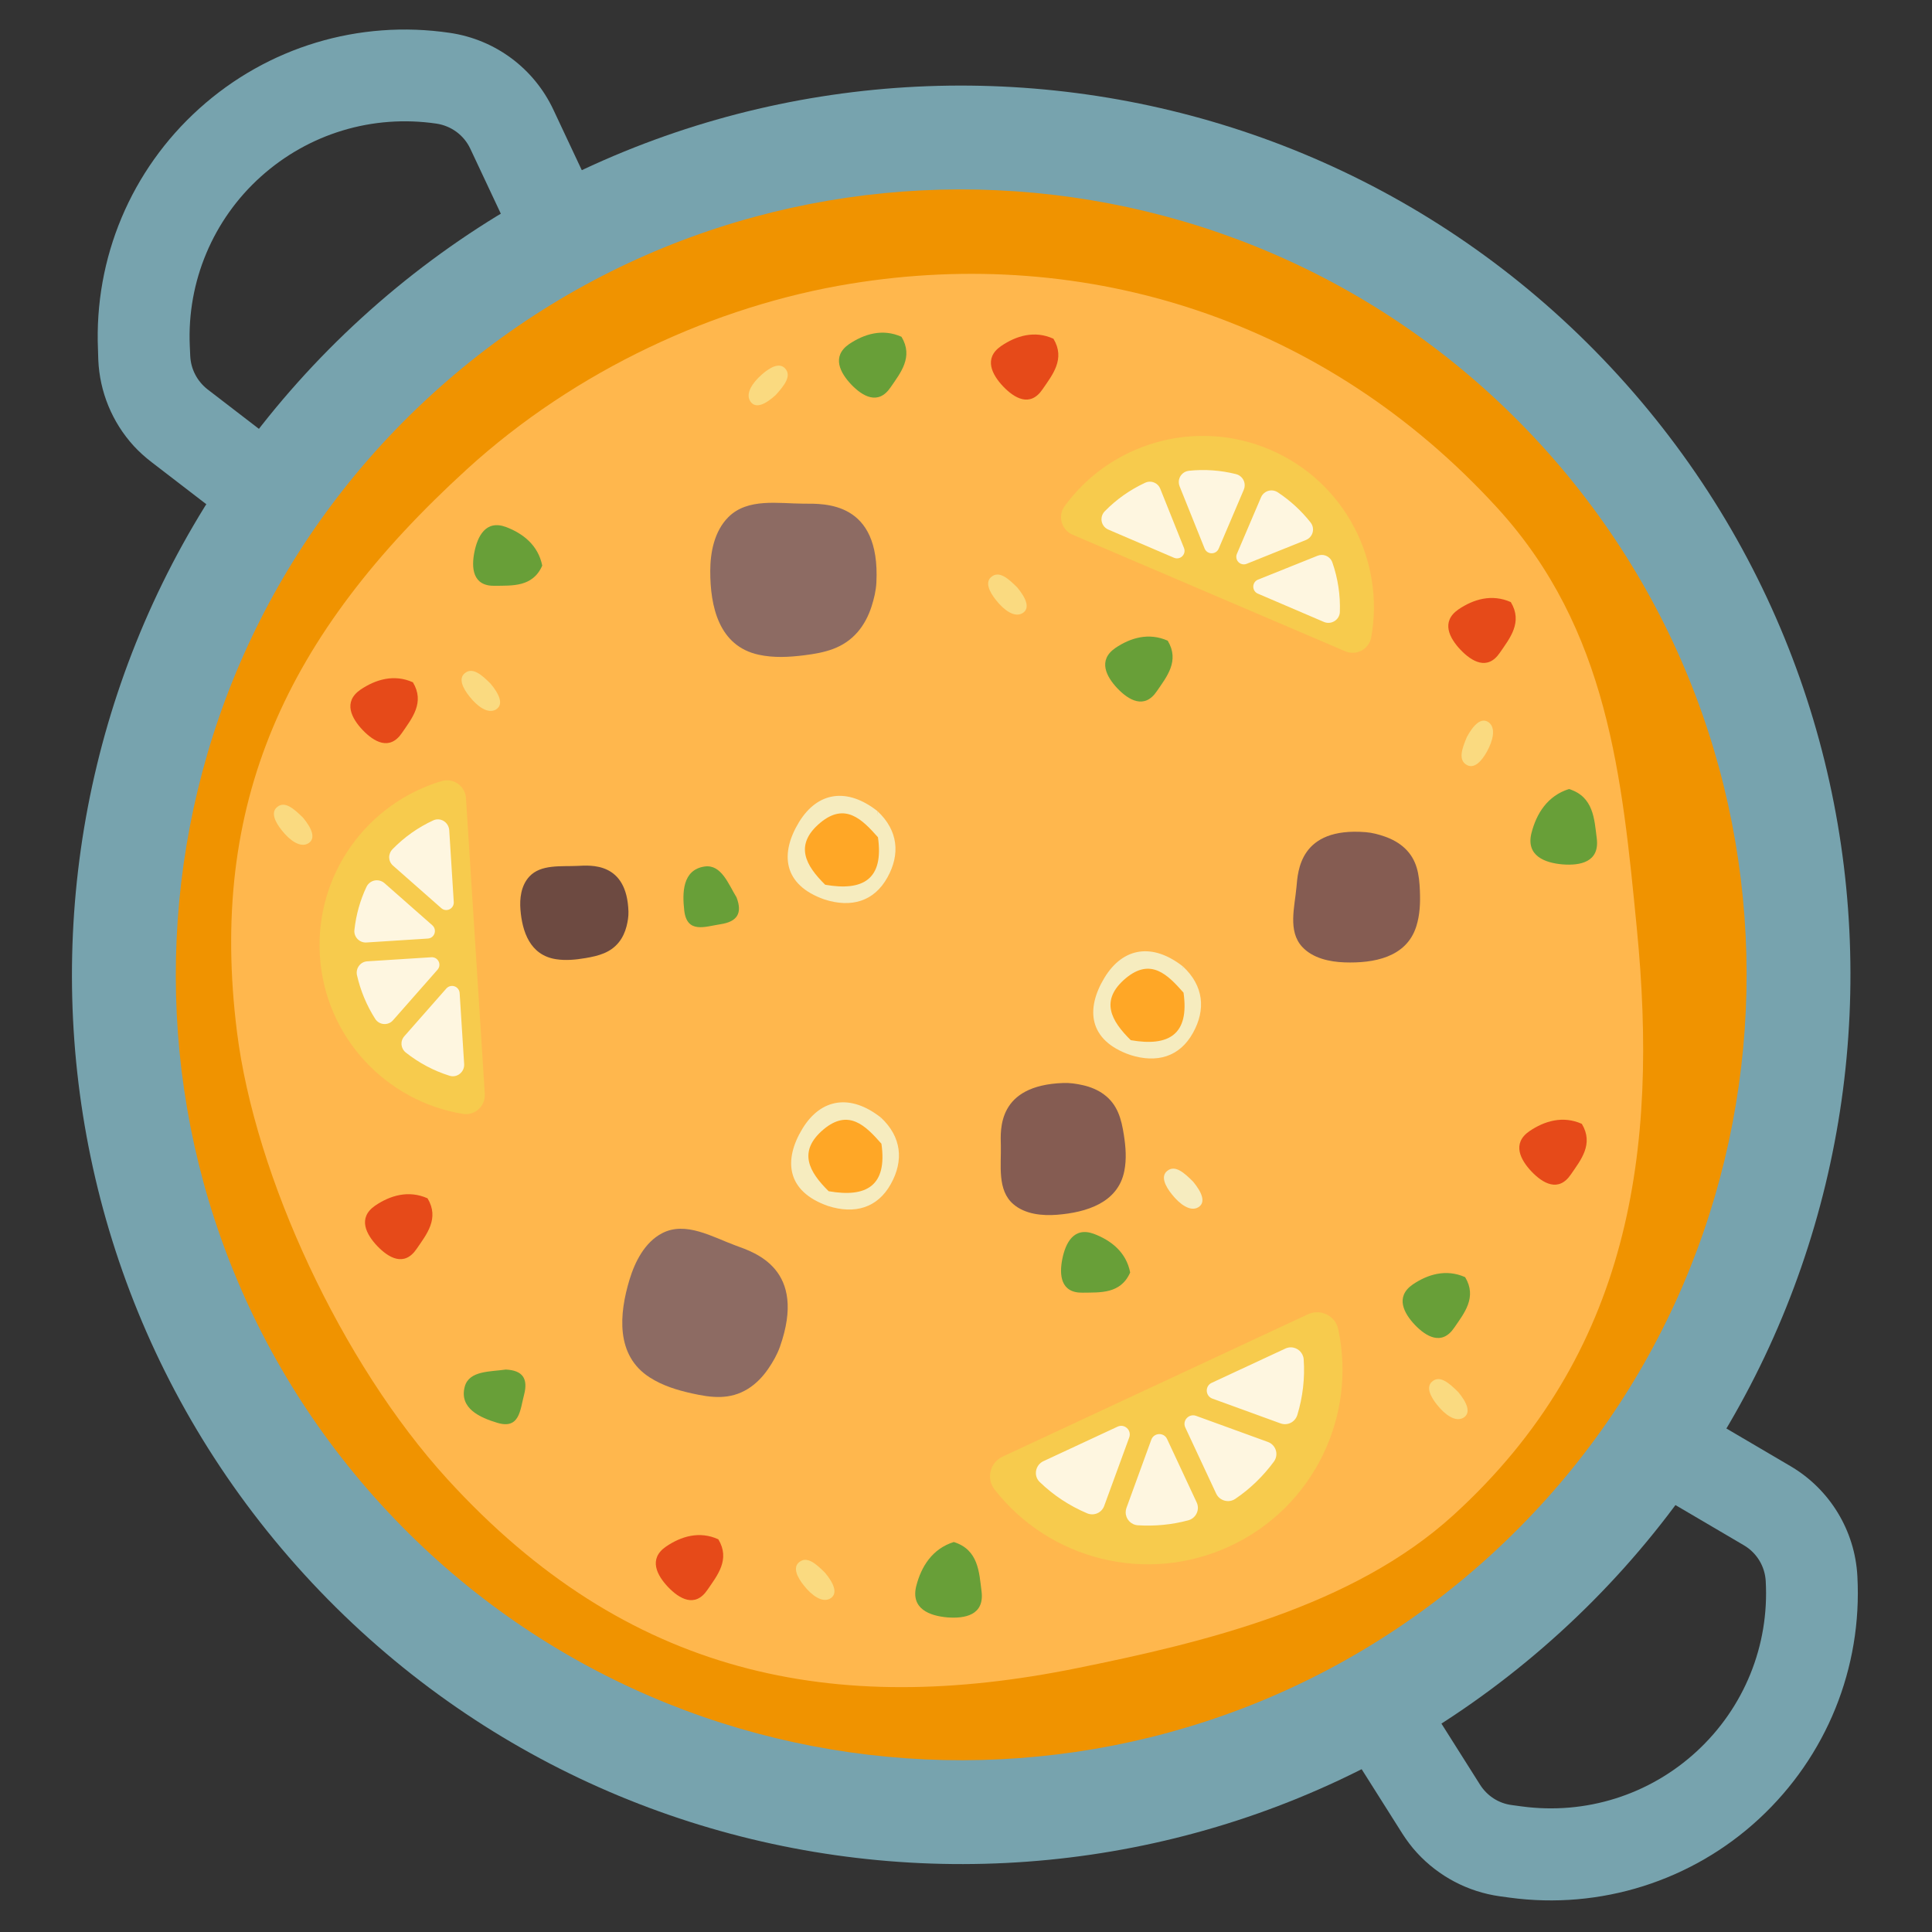 <?xml version="1.0" encoding="UTF-8" standalone="no"?>
<svg
   width="100%"
   height="100%"
   viewBox="0 0 534 534"
   version="1.1"
   xml:space="preserve"
   style="fill-rule:evenodd;clip-rule:evenodd;stroke-linejoin:round;stroke-miterlimit:2;"
   id="svg28889"
   sodipodi:docname="emoji_u1f958.svg"
   inkscape:version="1.2.2 (732a01da63, 2022-12-09)"
   xmlns:inkscape="http://www.inkscape.org/namespaces/inkscape"
   xmlns:sodipodi="http://sodipodi.sourceforge.net/DTD/sodipodi-0.dtd"
   xmlns="http://www.w3.org/2000/svg"
   xmlns:svg="http://www.w3.org/2000/svg"><rect x="0" y="0" width="534" height="534" fill="#333333" stroke="none"/><defs
     id="defs28893" /><sodipodi:namedview
     id="namedview28891"
     pagecolor="#ffffff"
     bordercolor="#000000"
     borderopacity="0.25"
     inkscape:showpageshadow="2"
     inkscape:pageopacity="0.0"
     inkscape:pagecheckerboard="0"
     inkscape:deskcolor="#d1d1d1"
     showgrid="false"
     inkscape:zoom="0.50842697"
     inkscape:cx="530.0663"
     inkscape:cy="369.76796"
     inkscape:window-width="1366"
     inkscape:window-height="697"
     inkscape:window-x="-8"
     inkscape:window-y="-8"
     inkscape:window-maximized="1"
     inkscape:current-layer="svg28889" /><g
     id="g28817"><path
       d="M391.667,512.125c-1.5,-1.625 -2.834,-3.417 -4.042,-5.292l-22.458,-35.541c-1.24,-2.005 -1.897,-4.316 -1.897,-6.673c0,-6.96 5.728,-12.688 12.688,-12.688c4.309,0 8.334,2.196 10.667,5.819l22.458,35.542c1.959,3.083 5.125,5.166 8.792,5.625l2.75,0.375c17.667,2.375 35.292,-3.167 48.375,-15.25c13.083,-12.084 20.042,-29.209 19.042,-47c-0.215,-4.13 -2.507,-7.882 -6.084,-9.959l-36.166,-21.25c-3.876,-2.269 -6.265,-6.436 -6.265,-10.927c0,-2.268 0.61,-4.495 1.765,-6.448c2.269,-3.875 6.436,-6.264 10.927,-6.264c2.268,-0 4.495,0.609 6.448,1.764l36.166,21.25c10.904,6.378 17.884,17.844 18.542,30.459c1.375,25.375 -8.542,49.791 -27.167,67.041c-18.56,17.198 -43.885,25.201 -68.958,21.792l-2.75,-0.375c-8.768,-1.237 -16.841,-5.48 -22.833,-12Zm-354.709,-388.875c-5.956,-6.533 -9.424,-14.959 -9.791,-23.792l-0.084,-2.791c-1.083,-25.375 9.125,-49.667 28,-66.667c18.875,-17 44.125,-24.625 69.25,-20.917c12.542,1.834 23.25,9.792 28.625,21.25l17.834,37.959c0.797,1.69 1.21,3.535 1.21,5.404c0,4.906 -2.85,9.39 -7.294,11.471c-1.69,0.797 -3.535,1.21 -5.404,1.21c-4.906,0 -9.39,-2.85 -11.471,-7.294l-17.833,-37.958c-1.75,-3.75 -5.25,-6.333 -9.375,-6.958c-17.625,-2.584 -35.292,2.75 -48.542,14.666c-13.203,11.852 -20.412,29.026 -19.625,46.75l0.125,2.792c0.167,3.667 1.917,7 4.792,9.25l33.333,25.625c5.502,4.251 6.553,12.265 2.334,17.792c-4.252,5.502 -12.266,6.553 -17.792,2.333l-33.333,-25.625c-1.792,-1.375 -3.459,-2.875 -4.959,-4.5Z"
       style="fill:#77a3ae;fill-rule:nonzero;"
       id="path28815" /></g><path
     d="M99.998,87.819c100.24,-91.438 255.857,-84.292 347.295,15.947c91.438,100.239 84.293,255.857 -15.946,347.295c-100.24,91.438 -255.857,84.292 -347.295,-15.947c-91.438,-100.239 -84.293,-255.857 15.946,-347.295Z"
     style="fill:#77a3ae;"
     id="path28819" /><path
     d="M119.346,109.029c88.533,-80.76 225.978,-74.449 306.738,14.084c80.76,88.534 74.449,225.978 -14.085,306.738c-88.533,80.76 -225.978,74.449 -306.738,-14.084c-80.76,-88.534 -74.449,-225.978 14.085,-306.738Z"
     style="fill:#f09300;"
     id="path28821" /><path
     d="M401.792,418.708c-27.959,25.5 -69.417,35.334 -103.959,42.334c-67.375,13.708 -124.5,2.25 -174.208,-52.25c-29.208,-32.042 -53.125,-83.584 -58.125,-123.584c-7.875,-62.916 13.167,-109.541 63.542,-155.5c30.041,-27.416 68.666,-45.208 106.041,-51.291c65.125,-10.625 131.084,9.708 178.875,62.083c30.542,33.5 34.375,74.208 38.459,116.125c6,61.25 -1.667,117.458 -50.625,162.083Z"
     style="fill:#ffb74d;fill-rule:nonzero;"
     id="path28823" /><path
     d="M83.75,226c2.292,2.75 3.75,5.75 1.417,7.125c-2.167,1.25 -5.042,-0.792 -7.25,-3.583c-1.917,-2.375 -3.125,-5 -1.334,-6.459c2.125,-1.833 4.709,0.5 7.167,2.917Zm197.417,-63.625c2.291,2.75 3.75,5.75 1.416,7.125c-2.166,1.25 -5.041,-0.792 -7.25,-3.583c-1.916,-2.375 -3.125,-5 -1.333,-6.459c2.167,-1.833 4.75,0.5 7.167,2.917Zm-66.75,-53.208c-2.625,2.416 -5.542,4.041 -7.042,1.75c-1.375,-2.125 0.542,-5.084 3.208,-7.417c2.292,-2 4.834,-3.375 6.417,-1.667c1.917,2.084 -0.292,4.792 -2.583,7.334Zm188.625,275.583c2.291,2.75 3.75,5.75 1.416,7.125c-2.166,1.25 -5.041,-0.792 -7.25,-3.583c-1.916,-2.375 -3.125,-5 -1.333,-6.459c2.125,-1.833 4.708,0.5 7.167,2.917Zm2.416,-181.083c1.709,-3.125 3.917,-5.625 6.084,-3.959c1.958,1.542 1.125,5 -0.584,8.084c-1.5,2.666 -3.458,4.75 -5.5,3.666c-2.541,-1.375 -1.333,-4.625 0,-7.791Z"
     style="fill:#fada80;fill-rule:nonzero;"
     id="path28825" /><path
     d="M329.75,326.583c2.292,2.75 3.75,5.75 1.417,7.125c-2.167,1.25 -5.042,-0.791 -7.25,-3.583c-1.917,-2.375 -3.125,-5 -1.334,-6.458c2.167,-1.834 4.75,0.5 7.167,2.916Z"
     style="fill:#f6ecbf;fill-rule:nonzero;"
     id="path28827" /><path
     d="M135.625,189c2.292,2.75 3.75,5.75 1.417,7.125c-2.167,1.25 -5.042,-0.792 -7.25,-3.583c-1.917,-2.375 -3.125,-5 -1.334,-6.459c2.167,-1.833 4.75,0.5 7.167,2.917Zm92.417,245.708c2.291,2.75 3.75,5.75 1.416,7.125c-2.166,1.25 -5.041,-0.791 -7.25,-3.583c-1.916,-2.375 -3.125,-5 -1.333,-6.458c2.167,-1.834 4.75,0.5 7.167,2.916Z"
     style="fill:#fada80;fill-rule:nonzero;"
     id="path28829" /><path
     d="M249.167,93.083c3.375,5.584 -0.292,10 -3,13.959c-3.459,5.125 -7.834,2.416 -10.875,-0.75c-3.042,-3.209 -5.542,-7.75 -0.625,-11.167c4.208,-2.833 9.291,-4.375 14.5,-2.042Zm155.791,259.917c3.375,5.583 -0.291,10 -3,13.958c-3.458,5.125 -7.833,2.417 -10.875,-0.75c-3.041,-3.208 -5.541,-7.75 -0.625,-11.166c4.167,-2.834 9.25,-4.375 14.5,-2.042Zm-92.583,-1.292c-2.625,6 -8.333,5.5 -13.125,5.584c-6.167,0.125 -6.5,-5 -5.625,-9.334c0.875,-4.333 3.125,-9 8.75,-6.916c4.708,1.791 8.917,5.041 10,10.666Zm-162.5,-195.375c-2.625,6 -8.333,5.5 -13.125,5.584c-6.167,0.125 -6.5,-5 -5.625,-9.334c0.875,-4.333 3.125,-9 8.75,-6.916c4.708,1.791 8.875,5.041 10,10.666Zm172.875,20.75c3.375,5.584 -0.292,10 -3,13.959c-3.458,5.125 -7.833,2.416 -10.875,-0.75c-3.042,-3.209 -5.542,-7.75 -0.625,-11.167c4.167,-2.833 9.25,-4.375 14.5,-2.042Z"
     style="fill:#689f38;fill-rule:nonzero;"
     id="path28831" /><path
     d="M417.583,166.417c3.375,5.583 -0.291,10 -3,13.958c-3.458,5.125 -7.833,2.417 -10.875,-0.75c-3.041,-3.208 -5.541,-7.75 -0.625,-11.167c4.167,-2.833 9.25,-4.375 14.5,-2.041Zm19.625,144.208c3.375,5.583 -0.291,10 -3,13.958c-3.458,5.125 -7.833,2.417 -10.875,-0.75c-3.041,-3.208 -5.541,-7.75 -0.625,-11.166c4.167,-2.834 9.25,-4.375 14.5,-2.042Zm-238.666,114.833c3.375,5.584 -0.292,10 -3,13.959c-3.459,5.125 -7.834,2.416 -10.875,-0.75c-3.042,-3.209 -5.542,-7.75 -0.625,-11.167c4.208,-2.875 9.291,-4.417 14.5,-2.042Zm-80.375,-94.25c3.375,5.584 -0.292,10 -3,13.959c-3.459,5.125 -7.834,2.416 -10.875,-0.75c-3.042,-3.209 -5.542,-7.75 -0.625,-11.167c4.166,-2.833 9.25,-4.375 14.5,-2.042Zm-4.042,-142.625c3.375,5.584 -0.292,10 -3,13.959c-3.458,5.125 -7.833,2.416 -10.875,-0.75c-3.042,-3.209 -5.542,-7.75 -0.625,-11.167c4.208,-2.833 9.292,-4.375 14.5,-2.042Zm177.042,-94.958c3.375,5.583 -0.292,10 -3,13.958c-3.459,5.125 -7.834,2.417 -10.875,-0.75c-3.042,-3.208 -5.542,-7.75 -0.625,-11.166c4.208,-2.875 9.291,-4.417 14.5,-2.042Z"
     style="fill:#e64a19;fill-rule:nonzero;"
     id="path28833" /><path
     d="M263.625,426.208c6.833,2.125 7,8.375 7.667,13.584c0.875,6.666 -4.625,7.625 -9.459,7.25c-4.833,-0.417 -10.166,-2.334 -8.583,-8.667c1.375,-5.375 4.417,-10.292 10.375,-12.167Zm170.042,-208.125c6.833,2.125 7,8.375 7.666,13.584c0.875,6.666 -4.625,7.625 -9.458,7.25c-4.833,-0.417 -10.167,-2.334 -8.583,-8.667c1.375,-5.375 4.416,-10.292 10.375,-12.167Zm-293.875,160.459c4.666,0.208 6.25,2.5 5.041,7.041c-1.083,4.084 -1.166,9.584 -7.416,7.667c-4.584,-1.375 -10.584,-3.917 -8.959,-10c1.209,-4.458 7.084,-4.083 11.334,-4.708Zm63.791,-130.5c1.667,4.375 0.209,6.708 -4.458,7.416c-4.167,0.625 -9.25,2.709 -10,-3.791c-0.542,-4.75 -0.583,-11.25 5.625,-12.167c4.625,-0.667 6.583,4.875 8.833,8.542Z"
     style="fill:#689f38;fill-rule:nonzero;"
     id="path28835" /><path
     d="M228.875,333.333c-11.583,-4.041 -12.333,-12.75 -7.083,-21.375c5.166,-8.458 13.333,-9.625 21.666,-3.083c-0.125,2.708 4.292,5.708 -0.541,8.125c-8.709,-1.417 -16.292,-1.625 -12.042,11.042c0.042,2.041 -0.625,3.791 -2,5.291Z"
     style="fill:#f6ecbf;fill-rule:nonzero;"
     id="path28837" /><path
     d="M243.625,316.125c-0.042,-2.417 -0.125,-4.833 -0.167,-7.25c5.792,5.375 6.334,11.958 2.792,18.333c-3.708,6.709 -10.042,8.459 -17.375,6.125c0.042,-1.333 0.083,-2.708 0.167,-4.041c5.166,-4.042 10.166,-8.292 14.583,-13.167Z"
     style="fill:#f6ecbf;fill-rule:nonzero;"
     id="path28839" /><path
     d="M243.625,316.125c1.667,11.625 -4.125,14.958 -14.583,13.125c-5.417,-5.333 -8.667,-11 -1.375,-17.125c6.875,-5.708 11.541,-1.042 15.958,4Z"
     style="fill:#ffa726;fill-rule:nonzero;"
     id="path28841" /><path
     d="M227.917,248.625c-11.584,-4.042 -12.334,-12.75 -7.084,-21.375c5.167,-8.458 13.334,-9.625 21.667,-3.083c-0.125,2.708 4.292,5.708 -0.542,8.125c-8.708,-1.417 -16.291,-1.625 -12.041,11.041c0.041,2.042 -0.625,3.792 -2,5.292Z"
     style="fill:#f6ecbf;fill-rule:nonzero;"
     id="path28843" /><path
     d="M242.667,231.417c-0.042,-2.417 -0.125,-4.834 -0.167,-7.25c5.792,5.375 6.333,11.958 2.792,18.333c-3.709,6.708 -10.042,8.458 -17.375,6.125c0.041,-1.333 0.083,-2.708 0.166,-4.042c5.167,-4.041 10.167,-8.291 14.584,-13.166Z"
     style="fill:#f6ecbf;fill-rule:nonzero;"
     id="path28845" /><path
     d="M242.667,231.417c1.666,11.625 -4.125,14.958 -14.584,13.125c-5.416,-5.334 -8.666,-11 -1.375,-17.125c6.875,-5.709 11.542,-1 15.959,4Z"
     style="fill:#ffa726;fill-rule:nonzero;"
     id="path28847" /><path
     d="M312.375,291.583c-11.583,-4.041 -12.333,-12.75 -7.083,-21.375c5.166,-8.458 13.333,-9.625 21.666,-3.083c-0.125,2.708 4.292,5.708 -0.541,8.125c-8.709,-1.417 -16.292,-1.625 -12.042,11.042c0.042,2.041 -0.625,3.791 -2,5.291Z"
     style="fill:#f6ecbf;fill-rule:nonzero;"
     id="path28849" /><path
     d="M327.125,274.375c-0.042,-2.417 -0.125,-4.833 -0.167,-7.25c5.792,5.375 6.334,11.958 2.792,18.333c-3.708,6.709 -10.042,8.459 -17.375,6.125c0.042,-1.333 0.083,-2.708 0.167,-4.041c5.166,-4.084 10.166,-8.292 14.583,-13.167Z"
     style="fill:#f6ecbf;fill-rule:nonzero;"
     id="path28851" /><path
     d="M327.125,274.375c1.667,11.625 -4.125,14.958 -14.583,13.125c-5.417,-5.333 -8.667,-11 -1.375,-17.125c6.875,-5.708 11.541,-1.042 15.958,4Z"
     style="fill:#ffa726;fill-rule:nonzero;"
     id="path28853" /><g
     id="g28861"><path
       d="M88.417,264.208c1.416,22.417 18.291,40.209 39.541,43.667c3.292,0.542 6.25,-2.167 6.042,-5.5l-5.208,-81.792c-0.209,-3.333 -3.459,-5.625 -6.667,-4.708c-20.667,6.125 -35.125,25.875 -33.708,48.333Z"
       style="fill:#f7cb4d;fill-rule:nonzero;"
       id="path28855" /><g
       id="g28859"><path
         d="M119.75,226.75c-4.206,1.94 -8.02,4.638 -11.25,7.958c-1.292,1.334 -1.25,3.375 0.167,4.584l13.291,11.708c1.417,1.25 3.584,0.167 3.459,-1.708l-1.25,-19.834c-0.167,-2.208 -2.417,-3.625 -4.417,-2.708Zm8.542,67.375l-1.25,-19.667c-0.075,-1.095 -0.997,-1.957 -2.095,-1.957c-0.601,0 -1.174,0.258 -1.572,0.707l-11.625,13.209c-1.208,1.375 -1,3.416 0.458,4.541c3.542,2.792 7.625,5 12.042,6.375c2.083,0.667 4.167,-1.041 4.042,-3.208Zm-27,-49c-1.75,3.708 -2.875,7.708 -3.334,11.917c-0.208,1.916 1.375,3.583 3.334,3.458l16.958,-1.083c1.875,-0.125 2.625,-2.417 1.25,-3.667l-13.25,-11.667c-0.578,-0.502 -1.319,-0.778 -2.084,-0.778c-1.228,-0 -2.35,0.71 -2.874,1.82Zm-2.625,24.417c0.974,4.287 2.68,8.375 5.041,12.083c1.125,1.75 3.625,1.917 4.959,0.333l12.25,-13.916c1.25,-1.417 0.166,-3.584 -1.709,-3.459l-17.708,1.125c-1.917,0.125 -3.25,1.959 -2.833,3.834Z"
         style="fill:#fef6e0;fill-rule:nonzero;"
         id="path28857" /></g></g><g
     id="g28869"><path
       d="M351.042,124.292c-20.667,-8.834 -44.125,-1.792 -56.792,15.625c-1.958,2.708 -0.875,6.541 2.208,7.875l75.334,32.208c3.083,1.333 6.583,-0.542 7.208,-3.833c3.833,-21.209 -7.292,-43.042 -27.958,-51.875Z"
       style="fill:#f7cb4d;fill-rule:nonzero;"
       id="path28863" /><g
       id="g28867"><path
         d="M370.333,169.167c0.165,-4.629 -0.527,-9.248 -2.041,-13.625c-0.408,-1.285 -1.608,-2.164 -2.955,-2.164c-0.417,0 -0.829,0.084 -1.212,0.247l-16.417,6.583c-1.708,0.709 -1.75,3.125 -0.041,3.875l18.291,7.834c2,0.833 4.292,-0.584 4.375,-2.75Zm-64,-22.792l18.167,7.792c0.26,0.112 0.541,0.17 0.824,0.17c1.143,-0 2.084,-0.941 2.084,-2.084c-0,-0.272 -0.054,-0.543 -0.158,-0.795l-6.542,-16.333c-0.454,-1.194 -1.604,-1.987 -2.881,-1.987c-0.475,0 -0.943,0.11 -1.369,0.32c-4.125,1.917 -7.916,4.584 -11.125,7.875c-0.57,0.582 -0.89,1.365 -0.89,2.18c0,1.244 0.746,2.373 1.89,2.862Zm55.917,-1.958c-2.576,-3.261 -5.656,-6.088 -9.125,-8.375c-0.505,-0.323 -1.093,-0.495 -1.693,-0.495c-1.257,-0 -2.398,0.754 -2.89,1.911l-6.667,15.625c-0.112,0.261 -0.17,0.541 -0.17,0.825c-0,1.143 0.94,2.083 2.083,2.083c0.273,-0 0.543,-0.054 0.795,-0.158l16.375,-6.583c1.183,-0.474 1.962,-1.626 1.962,-2.9c-0,-0.701 -0.236,-1.382 -0.67,-1.933Zm-20.625,-13.375c-4.333,-1.084 -8.75,-1.375 -13.042,-0.917c-1.573,0.177 -2.775,1.523 -2.775,3.105c-0,0.407 0.079,0.81 0.234,1.187l6.916,17.208c0.709,1.708 3.125,1.75 3.875,0.042l6.959,-16.334c0.16,-0.385 0.243,-0.799 0.243,-1.216c-0,-1.453 -1,-2.728 -2.41,-3.075Z"
         style="fill:#fef6e0;fill-rule:nonzero;"
         id="path28865" /></g></g><g
     id="g28877"><path
       d="M340,427.333c23.167,-10.791 35.042,-36 29.875,-59.958c-0.792,-3.708 -4.875,-5.708 -8.333,-4.125l-84.459,39.375c-2.099,0.975 -3.448,3.089 -3.448,5.404c0,1.316 0.436,2.595 1.24,3.638c15.042,19.333 41.958,26.458 65.125,15.666Z"
       style="fill:#f7cb4d;fill-rule:nonzero;"
       id="path28871" /><g
       id="g28875"><path
         d="M287.375,409.625c3.833,3.708 8.25,6.583 13.042,8.625c1.916,0.833 4.083,-0.083 4.791,-2.042l6.917,-18.916c0.708,-2 -1.333,-3.875 -3.25,-2.959l-20.5,9.542c-2.208,1.042 -2.792,4.042 -1,5.75Zm67.875,-36.875l-20.333,9.458c-1.917,0.875 -1.792,3.667 0.208,4.375l18.792,6.834c1.958,0.708 4.041,-0.334 4.666,-2.334c1.5,-4.916 2.125,-10.166 1.75,-15.416c-0.157,-1.835 -1.712,-3.262 -3.553,-3.262c-0.529,0 -1.052,0.118 -1.53,0.345Zm-40.792,48.833c4.625,0.292 9.375,-0.125 14,-1.375c2.125,-0.583 3.25,-2.958 2.292,-4.958l-8.167,-17.5c-0.875,-1.917 -3.666,-1.792 -4.375,0.208l-6.875,18.875c-0.131,0.379 -0.198,0.776 -0.198,1.176c-0,1.868 1.46,3.439 3.323,3.574Zm26.959,-7.291c4.208,-2.834 7.791,-6.375 10.708,-10.334c0.435,-0.603 0.669,-1.328 0.669,-2.071c0,-1.504 -0.957,-2.851 -2.377,-3.345l-19.834,-7.209c-2,-0.708 -3.875,1.334 -2.958,3.25l8.542,18.292c0.958,1.958 3.458,2.625 5.25,1.417Z"
         style="fill:#fef6e0;fill-rule:nonzero;"
         id="path28873" /></g></g><path
     d="m 222.233,139.214 c -7.021,-0.014 -15.571,-1.658 -20.933,3.733 -3.899,3.922 -4.971,9.76 -4.987,14.832 -0.032,9.803 2.352,20.774 13.375,23.184 4.148,0.906 8.329,0.685 12.594,0.153 5.668,-0.707 10.812,-1.858 14.767,-6.422 1.765,-2.037 3.028,-4.523 3.831,-7.021 0.704,-2.191 1.241,-4.424 1.353,-6.68 1.12,-22.52 -14.475,-21.769 -20,-21.78 z"
     style="fill:#8d6b63"
     id="path28879" /><path
     d="m 159.648,239.331 c -4.539,0.218 -10.151,-0.505 -13.338,2.946 -2.319,2.511 -2.71,6.095 -2.457,9.179 0.486,5.963 2.594,12.556 9.843,13.666 2.728,0.418 5.419,0.147 8.15,-0.313 3.627,-0.613 6.893,-1.479 9.213,-4.382 1.035,-1.295 1.724,-2.848 2.114,-4.392 0.341,-1.355 0.573,-2.73 0.529,-4.105 -0.439,-13.731 -10.481,-12.77 -14.054,-12.598 z"
     style="fill:#6d4a41;stroke-width:1"
     id="path28881" /><path
     d="m 203.431,344.301 c -6.494,-2.381 -13.926,-6.865 -20.464,-3.422 -4.756,2.504 -7.456,7.829 -8.955,12.763 -2.898,9.538 -3.903,21.027 5.593,27.09 3.573,2.282 7.508,3.477 11.611,4.397 5.451,1.223 10.548,1.837 15.544,-1.275 2.229,-1.388 4.126,-3.384 5.599,-5.547 1.292,-1.896 2.443,-3.889 3.207,-6.049 7.626,-21.556 -7.026,-26.084 -12.136,-27.957 z"
     style="fill:#8d6b63"
     id="path28883" /><path
     d="m 358.344,245.169 c -0.501,5.515 -2.436,12.191 1.578,16.538 2.92,3.163 7.597,4.152 11.723,4.293 7.978,0.272 17.074,-1.323 19.805,-9.921 1.027,-3.235 1.139,-6.527 1.004,-9.891 -0.18,-4.47 -0.758,-8.54 -4.196,-11.763 -1.535,-1.438 -3.47,-2.494 -5.448,-3.187 -1.734,-0.608 -3.513,-1.087 -5.341,-1.232 -18.253,-1.45 -18.73,10.82 -19.125,15.162 z"
     style="fill:#855c52"
     id="path28885" /><path
     d="m 276.631,316.569 c 0.127,5.537 -1.037,12.389 3.445,16.253 3.26,2.811 8.019,3.263 12.135,2.934 7.957,-0.635 16.812,-3.253 18.55,-12.106 0.654,-3.332 0.39,-6.613 -0.125,-9.94 -0.686,-4.421 -1.722,-8.399 -5.505,-11.211 -1.688,-1.254 -3.73,-2.083 -5.773,-2.547 -1.792,-0.407 -3.614,-0.681 -5.448,-0.618 -18.298,0.631 -17.379,12.877 -17.278,17.234 z"
     style="fill:#855c52"
     id="path28887" /></svg>
